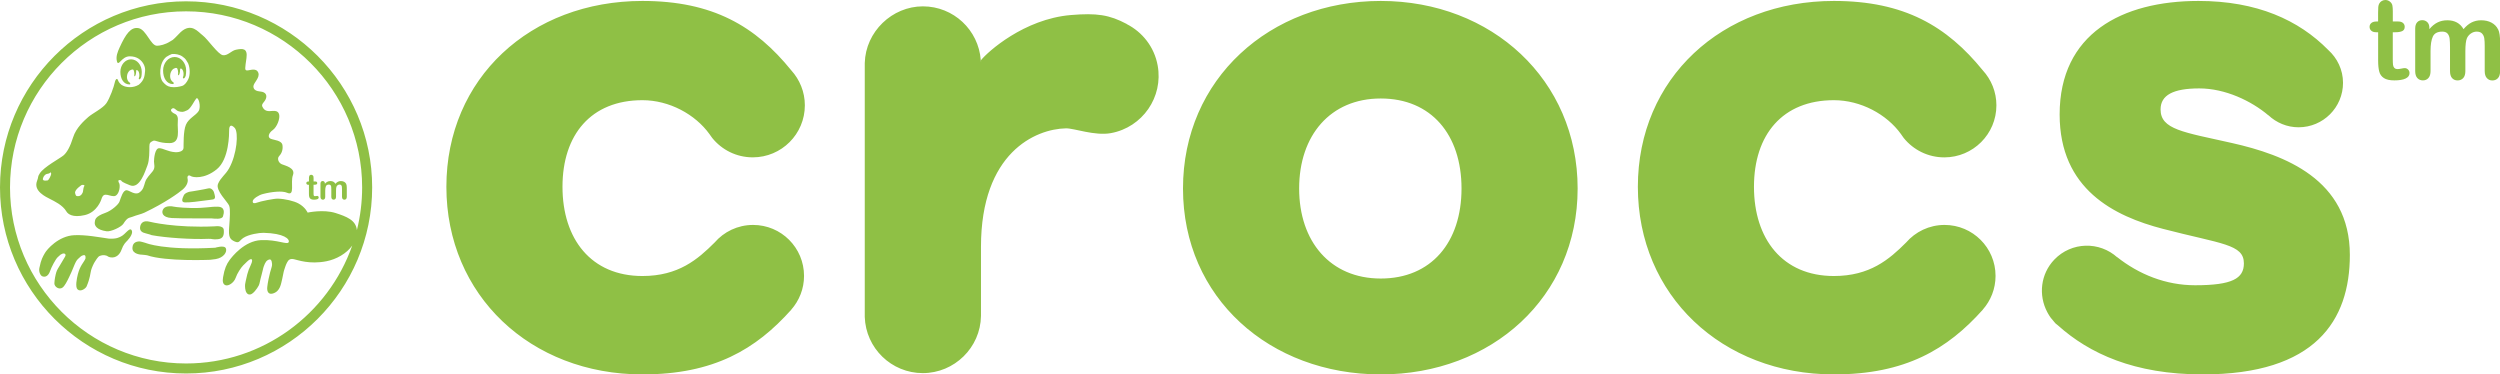 <svg width="187" height="28" viewBox="0 0 187 28" fill="none" xmlns="http://www.w3.org/2000/svg">
    <g clip-path="url(#clip0_225_775)">
        <path d="M24.152 14.94C24.205 14.94 24.246 14.922 24.279 14.884C24.312 14.849 24.327 14.793 24.327 14.722V14.257C24.327 14.112 24.345 14.003 24.38 13.924C24.416 13.848 24.49 13.807 24.601 13.807C24.657 13.807 24.698 13.822 24.726 13.853C24.751 13.883 24.767 13.921 24.774 13.97C24.779 14.018 24.782 14.084 24.782 14.17V14.719C24.782 14.79 24.797 14.846 24.83 14.882C24.863 14.917 24.904 14.935 24.957 14.935C25.01 14.935 25.054 14.917 25.087 14.882C25.12 14.846 25.135 14.79 25.135 14.719V14.262C25.135 14.115 25.148 14.013 25.173 13.954C25.196 13.909 25.226 13.873 25.267 13.845C25.308 13.817 25.351 13.805 25.396 13.805C25.452 13.805 25.496 13.82 25.521 13.85C25.549 13.881 25.567 13.919 25.572 13.962C25.577 14.005 25.582 14.066 25.582 14.14V14.719C25.582 14.79 25.597 14.846 25.63 14.882C25.663 14.917 25.706 14.938 25.76 14.938C25.813 14.938 25.856 14.92 25.889 14.884C25.922 14.849 25.94 14.793 25.94 14.722V14.051C25.94 13.919 25.925 13.82 25.895 13.756C25.861 13.688 25.811 13.637 25.742 13.599C25.673 13.563 25.592 13.543 25.498 13.543C25.417 13.543 25.343 13.558 25.277 13.594C25.211 13.627 25.148 13.678 25.092 13.749C25.051 13.68 25 13.629 24.939 13.594C24.878 13.558 24.802 13.543 24.716 13.543C24.629 13.543 24.558 13.558 24.49 13.594C24.421 13.627 24.358 13.678 24.299 13.749V13.716C24.299 13.66 24.284 13.617 24.251 13.586C24.22 13.556 24.18 13.54 24.134 13.54C24.088 13.54 24.045 13.556 24.017 13.591C23.987 13.624 23.971 13.675 23.971 13.739V14.719C23.971 14.79 23.987 14.846 24.022 14.882C24.055 14.917 24.098 14.938 24.149 14.938M23.141 13.157C23.128 13.18 23.12 13.208 23.115 13.238C23.113 13.271 23.11 13.314 23.11 13.368V13.576H23.072C23.019 13.576 22.981 13.586 22.953 13.609C22.925 13.632 22.912 13.66 22.912 13.698C22.912 13.736 22.925 13.761 22.95 13.787C22.976 13.81 23.014 13.822 23.062 13.822H23.108V14.48C23.108 14.587 23.115 14.671 23.133 14.734C23.151 14.798 23.186 14.849 23.242 14.884C23.298 14.92 23.379 14.938 23.486 14.938C23.598 14.938 23.687 14.922 23.748 14.895C23.809 14.867 23.839 14.823 23.839 14.767C23.839 14.734 23.829 14.709 23.806 14.686C23.783 14.666 23.758 14.653 23.73 14.653C23.71 14.653 23.684 14.658 23.649 14.663C23.616 14.671 23.588 14.673 23.567 14.673C23.532 14.673 23.504 14.666 23.489 14.648C23.473 14.63 23.463 14.607 23.458 14.577C23.453 14.549 23.453 14.508 23.453 14.452V13.82H23.517C23.585 13.82 23.636 13.81 23.674 13.792C23.71 13.774 23.73 13.741 23.73 13.695C23.73 13.66 23.717 13.629 23.692 13.607C23.666 13.584 23.628 13.573 23.58 13.573H23.456V13.337C23.456 13.279 23.453 13.236 23.445 13.205C23.44 13.172 23.425 13.147 23.4 13.124C23.364 13.091 23.324 13.073 23.28 13.073C23.25 13.073 23.222 13.081 23.197 13.096C23.171 13.111 23.151 13.129 23.138 13.152M13.835 15.141C14.173 15.156 14.971 15.049 15.146 15.021C15.453 14.976 15.855 14.943 15.946 14.915C16.177 14.849 16.058 14.61 16.017 14.427C15.977 14.244 15.796 14.036 15.58 14.092C15.364 14.148 15.156 14.173 14.874 14.229C14.59 14.285 14.173 14.343 14.173 14.343C14.173 14.343 13.828 14.419 13.744 14.618C13.662 14.808 13.497 15.128 13.833 15.141M9.694 6.318C9.694 6.318 9.737 6.313 9.742 6.272C9.753 6.237 9.717 6.196 9.725 6.196C9.626 6.145 9.496 6.011 9.496 5.752C9.496 5.556 9.577 5.383 9.702 5.274L9.814 5.221C9.814 5.221 9.948 5.149 9.997 5.251C10.019 5.302 10.047 5.411 10.05 5.497C10.05 5.584 10.024 5.734 10.068 5.708C10.136 5.67 10.152 5.594 10.162 5.538C10.167 5.513 10.192 5.398 10.187 5.289C10.187 5.264 10.2 5.238 10.225 5.238C10.253 5.238 10.266 5.246 10.276 5.254C10.294 5.269 10.327 5.302 10.347 5.32C10.405 5.414 10.436 5.543 10.421 5.713C10.405 5.828 10.334 5.879 10.416 5.932C10.502 5.942 10.566 5.777 10.573 5.744C10.594 5.658 10.604 5.472 10.604 5.378C10.604 4.86 10.245 4.438 9.803 4.438C9.361 4.438 9.003 4.86 9.003 5.378C9.003 5.896 9.252 6.318 9.692 6.318M10.883 17.45C11.124 17.501 11.348 17.59 11.348 17.59C12.397 17.785 14.3 17.92 15.616 17.864C15.885 17.854 15.898 17.935 16.304 17.892C16.708 17.849 16.767 17.567 16.739 17.199C16.711 16.83 16.073 16.929 16.073 16.929C13.081 17.069 11.191 16.584 11.191 16.584C10.705 16.457 10.502 16.711 10.477 17.008C10.451 17.305 10.682 17.404 10.881 17.448M12.852 16.309C13.607 16.353 15.629 16.325 15.832 16.337C16.033 16.353 16.602 16.436 16.68 16.182C16.762 15.928 16.856 15.476 16.289 15.461C15.723 15.448 15.344 15.575 14.348 15.56C13.35 15.545 12.877 15.436 12.877 15.436C12.877 15.436 12.4 15.362 12.219 15.626C12.062 15.857 12.098 16.266 12.852 16.309ZM3.168 20.666C3.386 20.763 3.623 20.636 3.742 20.285C3.849 19.968 4.154 19.399 4.306 19.249C4.54 19.018 4.55 19.033 4.652 18.985C4.789 18.919 5.007 18.982 4.85 19.226C4.733 19.409 4.626 19.592 4.481 19.848C4.375 20.034 4.276 20.156 4.212 20.359C4.149 20.567 4.077 20.92 4.067 21.195C4.06 21.446 4.423 21.703 4.679 21.51C4.845 21.385 5.015 21.05 5.165 20.737C5.299 20.46 5.409 20.212 5.49 20.003C5.635 19.642 5.726 19.454 5.858 19.348C6.049 19.19 6.046 19.137 6.247 19.086C6.445 19.035 6.394 19.338 6.394 19.338C6.346 19.47 6.194 19.67 6.117 19.8C6.021 19.963 5.919 20.153 5.825 20.506C5.734 20.859 5.624 21.466 5.795 21.639C6.018 21.863 6.407 21.586 6.478 21.423C6.747 20.791 6.75 20.46 6.816 20.209C6.864 20.029 7.017 19.688 7.098 19.574C7.146 19.505 7.324 19.19 7.456 19.145C7.626 19.086 7.738 19.063 7.936 19.114C8.068 19.147 8.063 19.216 8.259 19.249C8.696 19.325 8.973 19.002 9.079 18.705C9.239 18.255 9.407 18.123 9.524 18.001C9.765 17.745 9.986 17.381 9.829 17.196C9.671 17.008 9.364 17.544 9.044 17.689C8.922 17.745 8.739 17.884 8.137 17.849C7.428 17.75 6.445 17.554 5.564 17.592C4.372 17.643 3.501 18.667 3.356 18.931C3.196 19.218 3.082 19.378 2.944 20.049C2.891 20.313 3.01 20.603 3.17 20.674M10.655 19.053C10.748 19.053 11.005 19.096 11.005 19.096C12.407 19.576 15.71 19.434 15.71 19.434C15.71 19.434 15.984 19.406 16.129 19.381C16.729 19.282 17.006 18.847 16.896 18.578C16.787 18.309 16.099 18.53 16.099 18.53C12.242 18.743 10.911 18.177 10.911 18.177C10.911 18.177 10.484 18.042 10.403 18.057C10.322 18.07 9.918 18.065 9.905 18.545C9.892 19.025 10.558 19.053 10.652 19.053M13.06 4.265C12.585 4.265 12.199 4.718 12.199 5.276C12.199 5.835 12.466 6.29 12.941 6.29C12.946 6.29 12.987 6.288 12.992 6.239C13.002 6.201 12.966 6.158 12.971 6.158C12.865 6.105 12.725 5.957 12.725 5.678C12.725 5.467 12.814 5.282 12.948 5.162L13.07 5.104C13.07 5.104 13.218 5.027 13.266 5.139C13.291 5.193 13.322 5.309 13.325 5.403C13.325 5.497 13.296 5.658 13.345 5.632C13.418 5.589 13.436 5.508 13.446 5.449C13.451 5.424 13.479 5.299 13.474 5.18C13.474 5.152 13.49 5.127 13.515 5.124C13.546 5.124 13.558 5.132 13.571 5.139C13.591 5.154 13.627 5.19 13.647 5.21C13.711 5.312 13.744 5.452 13.726 5.635C13.711 5.757 13.634 5.812 13.721 5.868C13.812 5.879 13.881 5.701 13.891 5.668C13.914 5.576 13.924 5.376 13.924 5.274C13.924 4.715 13.538 4.263 13.06 4.263M179.877 5.096C179.816 5.096 179.727 5.106 179.618 5.132C179.506 5.154 179.419 5.167 179.353 5.167C179.234 5.167 179.15 5.137 179.097 5.078C179.043 5.02 179.01 4.944 178.998 4.852C178.988 4.758 178.98 4.626 178.98 4.451V2.411H179.188C179.407 2.411 179.577 2.38 179.694 2.322C179.811 2.264 179.872 2.159 179.872 2.007C179.872 1.89 179.831 1.794 179.747 1.72C179.666 1.646 179.544 1.608 179.389 1.608H178.982V0.851C178.982 0.663 178.972 0.521 178.952 0.419C178.932 0.318 178.886 0.231 178.81 0.16C178.698 0.053 178.571 0 178.431 0C178.332 0 178.241 0.023 178.159 0.071C178.081 0.119 178.017 0.18 177.974 0.257C177.931 0.33 177.905 0.417 177.895 0.518C177.885 0.62 177.882 0.76 177.882 0.94V1.608H177.761C177.593 1.608 177.466 1.646 177.377 1.72C177.288 1.796 177.245 1.89 177.245 2.007C177.245 2.124 177.285 2.22 177.372 2.297C177.456 2.373 177.578 2.411 177.738 2.411H177.885V4.535C177.885 4.878 177.913 5.152 177.969 5.358C178.022 5.564 178.139 5.724 178.317 5.84C178.495 5.957 178.756 6.013 179.099 6.013C179.465 6.013 179.745 5.967 179.94 5.873C180.136 5.779 180.232 5.645 180.232 5.467C180.232 5.363 180.197 5.274 180.126 5.203C180.055 5.132 179.973 5.096 179.884 5.096M166.961 10.7C163.311 9.88 161.611 9.692 161.611 8.183C161.611 7.116 162.554 6.613 164.505 6.613C166.456 6.613 168.407 7.555 169.669 8.622L169.674 8.617C170.269 9.176 171.061 9.521 171.935 9.521C173.772 9.521 175.258 8.033 175.258 6.196C175.258 5.218 174.824 4.342 174.148 3.734C171.948 1.499 168.818 0.071 164.444 0.071C158.718 0.071 154.061 2.525 154.061 8.561C154.061 14.163 158.151 16.177 161.802 17.122C166.146 18.255 167.843 18.255 167.843 19.701C167.843 20.834 166.964 21.337 164.195 21.337C162.028 21.337 160.003 20.542 158.319 19.198L158.397 19.272C158.397 19.272 158.392 19.267 158.387 19.264C157.036 18.032 154.945 18.085 153.667 19.414C152.628 20.499 152.466 22.086 153.134 23.344C153.154 23.384 153.182 23.43 153.207 23.476C153.268 23.58 153.329 23.679 153.403 23.778C153.454 23.849 153.515 23.913 153.573 23.979C153.639 24.05 153.69 24.134 153.764 24.203C153.817 24.253 153.881 24.289 153.936 24.34C156.271 26.436 159.64 28.006 164.759 28.006C173.19 28.006 175.769 23.982 175.769 19.071C175.769 13.408 170.861 11.579 166.961 10.7ZM137.177 7.494C139.187 7.494 141.13 8.551 142.195 10.032C142.22 10.073 142.251 10.108 142.276 10.149C142.319 10.207 142.367 10.266 142.403 10.327C143.119 11.208 144.209 11.772 145.436 11.772C147.585 11.772 149.331 10.03 149.331 7.878C149.331 6.869 148.945 5.952 148.312 5.261C145.632 1.964 142.444 0.071 137.175 0.071C128.807 0.071 122.512 5.858 122.512 13.972C122.512 22.086 128.804 28.006 137.175 28.006C142.527 28.006 145.673 26.121 148.317 23.161H148.312C148.906 22.485 149.267 21.604 149.267 20.638C149.267 18.53 147.56 16.825 145.454 16.825C144.301 16.825 143.272 17.338 142.571 18.146C141.318 19.399 139.87 20.646 137.175 20.646C133.339 20.646 131.197 17.874 131.197 13.972C131.197 10.07 133.339 7.494 137.175 7.494M13.919 0.099C6.244 0.099 0 6.343 0 14.018C0 21.693 6.244 27.937 13.919 27.937C21.593 27.937 27.838 21.693 27.838 14.018C27.838 6.343 21.593 0.099 13.919 0.099ZM26.695 17.214C26.629 16.462 25.905 16.193 25.107 15.936C24.19 15.641 23.011 15.903 23.011 15.903C23.011 15.903 22.841 15.496 22.323 15.217C21.992 15.037 21.332 14.874 20.783 14.859C20.519 14.851 19.533 15.037 19.142 15.181C19.084 15.202 18.868 15.25 18.908 15.029C18.941 14.859 19.348 14.595 19.653 14.516C20.321 14.341 21.111 14.257 21.474 14.419C22.094 14.699 21.703 13.645 21.911 13.101C22.119 12.557 21.342 12.395 21.08 12.286C20.821 12.176 20.717 11.848 20.872 11.686C21.027 11.523 21.182 11.252 21.131 10.87C21.08 10.489 20.509 10.489 20.25 10.38C19.991 10.271 20.095 9.946 20.405 9.727C20.715 9.509 20.976 8.856 20.872 8.531C20.768 8.206 20.405 8.312 20.145 8.312C19.886 8.312 19.731 8.203 19.627 7.987C19.523 7.769 19.782 7.659 19.886 7.39C19.991 7.118 19.876 6.882 19.472 6.846C19.213 6.824 18.954 6.737 18.954 6.465C18.954 6.194 19.472 5.812 19.317 5.431C19.162 5.05 18.695 5.269 18.487 5.269C18.278 5.269 18.332 5.106 18.436 4.344C18.54 3.582 18.136 3.623 17.653 3.719C17.298 3.79 17.034 4.182 16.67 4.128C16.307 4.072 15.532 2.924 15.169 2.652C14.806 2.38 14.318 1.667 13.51 2.406C13.383 2.523 13.121 2.825 12.923 2.985C12.857 3.021 12.789 3.061 12.717 3.107C12.367 3.333 11.963 3.422 11.744 3.422C11.277 3.422 10.937 2.213 10.365 2.106C9.793 1.997 9.41 2.535 8.942 3.562C8.803 3.869 8.65 4.235 8.747 4.588C8.864 5.02 9.085 4.212 9.704 4.212C9.991 4.212 10.215 4.286 10.38 4.397C10.713 4.621 10.883 4.989 10.853 5.307C10.817 5.647 10.815 5.98 10.385 6.336C9.918 6.615 9.415 6.521 9.209 6.412C9.102 6.359 9.059 6.338 8.965 6.229C8.935 6.194 8.869 6.12 8.828 6.006C8.797 5.914 8.742 5.863 8.678 5.942C8.609 6.028 8.589 6.158 8.589 6.155C8.523 6.488 8.218 7.337 7.959 7.718C7.7 8.099 6.923 8.477 6.61 8.749C6.3 9.021 5.688 9.567 5.47 10.271C5.251 10.975 5.002 11.417 4.743 11.63C4.486 11.846 3.287 12.484 2.98 12.961C2.784 13.266 2.909 13.18 2.772 13.533C2.472 14.297 3.445 14.729 3.757 14.892C4.067 15.055 4.685 15.331 4.972 15.824C5.068 15.992 5.416 16.307 6.348 16.088C7.281 15.87 7.578 14.92 7.578 14.92C7.629 14.757 7.697 14.564 7.903 14.564C8.109 14.564 8.267 14.673 8.526 14.673C8.785 14.673 8.968 14.262 8.952 13.881C8.942 13.652 8.886 13.733 8.853 13.543C8.838 13.446 9.029 13.449 9.072 13.51C9.118 13.571 9.087 13.604 9.72 13.858C10.469 14.163 10.873 12.753 11.028 12.372C11.183 11.991 11.173 11.249 11.173 10.977C11.173 10.705 11.224 10.649 11.432 10.543C11.638 10.434 11.795 10.705 12.677 10.705C13.558 10.705 13.246 9.671 13.299 9.128C13.335 8.77 13.269 8.579 13.027 8.49C12.921 8.449 12.722 8.284 12.811 8.178C13.012 7.941 13.144 8.267 13.352 8.32C13.561 8.376 13.675 8.414 14.013 8.244C14.277 8.112 14.541 7.527 14.673 7.377C14.844 7.182 15.062 7.987 14.854 8.312C14.646 8.64 14.115 8.843 13.906 9.333C13.7 9.821 13.741 10.832 13.728 11.071C13.713 11.358 13.269 11.396 13.124 11.386C12.534 11.345 12.214 11.086 11.902 11.086C11.589 11.086 11.518 11.856 11.518 12.072C11.518 12.288 11.633 12.534 11.424 12.806C11.216 13.078 10.959 13.296 10.855 13.624C10.751 13.949 10.731 14.183 10.421 14.402C10.111 14.618 9.702 14.259 9.491 14.231C9.206 14.193 9.052 14.762 8.935 15.088C8.861 15.291 8.35 15.758 7.883 15.921C7.093 16.198 7.121 16.439 7.093 16.589C7.039 16.861 7.22 17.194 7.974 17.3C8.287 17.346 9.072 16.985 9.227 16.739C9.555 16.218 9.666 16.317 9.925 16.208C10.184 16.099 10.568 16.02 10.807 15.905C12.341 15.174 13.363 14.437 13.675 14.168C13.988 13.896 14.084 13.591 14.033 13.373C13.982 13.154 14.112 13.058 14.267 13.167C14.422 13.276 15.281 13.421 16.215 12.661C17.148 11.899 17.14 9.999 17.14 9.727C17.14 9.455 17.244 9.237 17.554 9.565C17.864 9.892 17.724 11.554 17.128 12.605C16.853 13.088 16.518 13.264 16.309 13.751C16.101 14.242 17.036 15.11 17.14 15.382C17.244 15.654 17.191 16.307 17.14 17.013C17.087 17.719 17.189 17.897 17.549 18.062C17.913 18.225 17.89 18.004 18.205 17.793C18.601 17.529 19.401 17.407 19.719 17.415C21.261 17.455 21.667 17.882 21.599 18.101C21.52 18.355 20.77 17.907 19.526 17.961C18.281 18.017 17.349 19.208 17.166 19.462C16.947 19.764 16.797 20.077 16.686 20.732C16.627 21.068 16.686 21.256 16.853 21.329C17.082 21.428 17.503 21.146 17.628 20.781C17.74 20.448 18.029 20.013 18.189 19.853C18.431 19.612 18.588 19.454 18.695 19.406C18.916 19.307 18.896 19.551 18.728 19.892C18.631 20.087 18.583 20.217 18.497 20.514C18.428 20.791 18.405 20.89 18.377 21.035C18.344 21.207 18.309 21.289 18.339 21.573C18.365 21.817 18.479 22.064 18.718 22.028C18.931 21.995 19.221 21.611 19.355 21.355C19.427 21.22 19.444 20.979 19.559 20.585C19.681 20.163 19.658 20.128 19.729 19.93C19.838 19.622 19.94 19.462 20.148 19.409C20.354 19.353 20.349 19.79 20.349 19.79C20.349 19.909 20.323 19.965 20.201 20.387C20.138 20.61 20.024 21.146 19.991 21.469C19.952 21.848 20.113 22.043 20.412 21.954C20.979 21.784 21.017 21.212 21.111 20.857C21.149 20.709 21.21 20.321 21.258 20.191C21.329 19.998 21.36 19.848 21.464 19.65C21.568 19.449 21.682 19.325 21.985 19.389C22.287 19.452 23.158 19.79 24.419 19.541C25.15 19.396 25.915 18.977 26.347 18.367C24.546 23.499 19.655 27.188 13.919 27.188C6.658 27.188 0.749 21.279 0.749 14.018C0.749 6.758 6.658 0.848 13.919 0.848C21.179 0.848 27.088 6.758 27.088 14.018C27.088 15.121 26.951 16.193 26.695 17.216M14.089 5.912C13.977 6.145 13.82 6.366 13.622 6.427C13.431 6.486 13.078 6.559 12.776 6.506C12.507 6.458 12.377 6.343 12.189 6.135C11.887 5.8 11.884 4.679 12.448 4.25C12.529 4.187 12.819 4.047 12.865 4.037C13.101 4.021 13.424 4.065 13.66 4.237C13.927 4.43 13.914 4.489 14.071 4.735C14.229 5.106 14.224 5.63 14.087 5.912M6.31 13.911C6.257 13.949 6.211 14.249 6.206 14.331C6.199 14.412 6.072 14.689 5.828 14.673C5.752 14.668 5.668 14.699 5.617 14.442C5.569 14.183 6.107 13.84 6.107 13.84C6.234 13.792 6.364 13.873 6.308 13.911M3.826 12.969C3.849 13.106 3.612 13.54 3.546 13.495C3.546 13.495 3.135 13.586 3.214 13.34C3.29 13.093 3.44 13.022 3.513 13.009C3.587 12.997 3.651 12.987 3.704 12.954C3.757 12.921 3.803 12.832 3.826 12.969ZM186.858 2.2C186.749 1.979 186.583 1.811 186.365 1.694C186.144 1.575 185.885 1.517 185.582 1.517C185.323 1.517 185.087 1.573 184.874 1.679C184.66 1.788 184.46 1.956 184.272 2.18C184.142 1.956 183.977 1.791 183.776 1.682C183.576 1.573 183.337 1.517 183.06 1.517C182.783 1.517 182.549 1.57 182.331 1.677C182.112 1.783 181.909 1.951 181.716 2.18V2.076C181.716 1.898 181.665 1.761 181.564 1.659C181.462 1.56 181.332 1.509 181.182 1.509C181.033 1.509 180.895 1.562 180.801 1.672C180.702 1.781 180.657 1.938 180.657 2.147V5.317C180.657 5.548 180.71 5.721 180.817 5.838C180.926 5.955 181.063 6.013 181.233 6.013C181.403 6.013 181.543 5.955 181.647 5.835C181.752 5.718 181.805 5.543 181.805 5.312V3.811C181.805 3.346 181.861 2.988 181.975 2.739C182.089 2.49 182.326 2.365 182.684 2.365C182.864 2.365 182.996 2.416 183.08 2.515C183.164 2.614 183.215 2.741 183.233 2.896C183.25 3.051 183.261 3.267 183.261 3.546V5.315C183.261 5.548 183.311 5.724 183.415 5.84C183.52 5.957 183.659 6.016 183.827 6.016C183.995 6.016 184.142 5.957 184.249 5.84C184.355 5.724 184.409 5.548 184.409 5.315V3.839C184.409 3.366 184.449 3.033 184.531 2.845C184.604 2.698 184.706 2.581 184.838 2.495C184.97 2.408 185.11 2.365 185.255 2.365C185.435 2.365 185.57 2.413 185.661 2.512C185.75 2.612 185.806 2.731 185.826 2.876C185.847 3.021 185.857 3.211 185.857 3.45V5.317C185.857 5.548 185.91 5.724 186.017 5.84C186.124 5.96 186.261 6.018 186.428 6.018C186.604 6.018 186.741 5.96 186.848 5.843C186.952 5.726 187.008 5.551 187.008 5.32V3.153C187.008 2.721 186.959 2.406 186.865 2.205M48.054 7.494C50.061 7.494 52.002 8.551 53.069 10.032C53.095 10.07 53.123 10.106 53.148 10.144C53.189 10.205 53.239 10.261 53.278 10.324C53.992 11.206 55.084 11.77 56.308 11.77C58.46 11.77 60.203 10.027 60.203 7.875C60.203 6.869 59.814 5.955 59.189 5.264C56.514 1.964 53.321 0.071 48.054 0.071C39.684 0.071 33.389 5.858 33.389 13.972C33.389 22.086 39.684 28.006 48.054 28.006C53.405 28.006 56.55 26.121 59.192 23.161H59.187C59.781 22.485 60.142 21.604 60.142 20.638C60.142 18.53 58.44 16.825 56.331 16.825C55.175 16.825 54.146 17.338 53.448 18.146C52.193 19.399 50.747 20.646 48.054 20.646C44.213 20.646 42.074 17.874 42.074 13.972C42.074 10.07 44.213 7.494 48.054 7.494ZM84.281 1.794C82.975 1.103 82.043 0.963 80.099 1.125C76.596 1.42 73.878 3.879 73.38 4.497V4.677C73.38 4.618 73.37 4.565 73.367 4.512H73.362V4.494C73.192 2.243 71.325 0.475 69.031 0.475C66.737 0.475 64.745 2.363 64.684 4.715V23.705C64.76 26.042 66.676 27.909 69.028 27.909C71.381 27.909 73.342 26.004 73.377 23.631V18.466C73.377 11.424 77.45 9.646 79.731 9.6C80.333 9.585 81.883 10.179 83.094 9.958C85.462 9.524 87.027 7.255 86.593 4.895C86.339 3.503 85.447 2.396 84.278 1.801M103.281 0.071C94.971 0.071 88.488 5.922 88.488 14.099C88.488 22.277 94.971 28.006 103.281 28.006C111.59 28.006 118.007 22.216 118.007 14.099C118.007 5.983 111.585 0.071 103.281 0.071ZM103.281 20.834C99.505 20.834 97.176 18.065 97.176 14.099C97.176 10.134 99.505 7.367 103.281 7.367C107.056 7.367 109.322 10.073 109.322 14.099C109.322 18.126 107.056 20.834 103.281 20.834Z" fill="#8FC045"/>
    </g>
    <defs>
        <clipPath id="clip0_225_775">
            <rect width="187" height="28.006" fill="white"/>
        </clipPath>
    </defs>
</svg>
